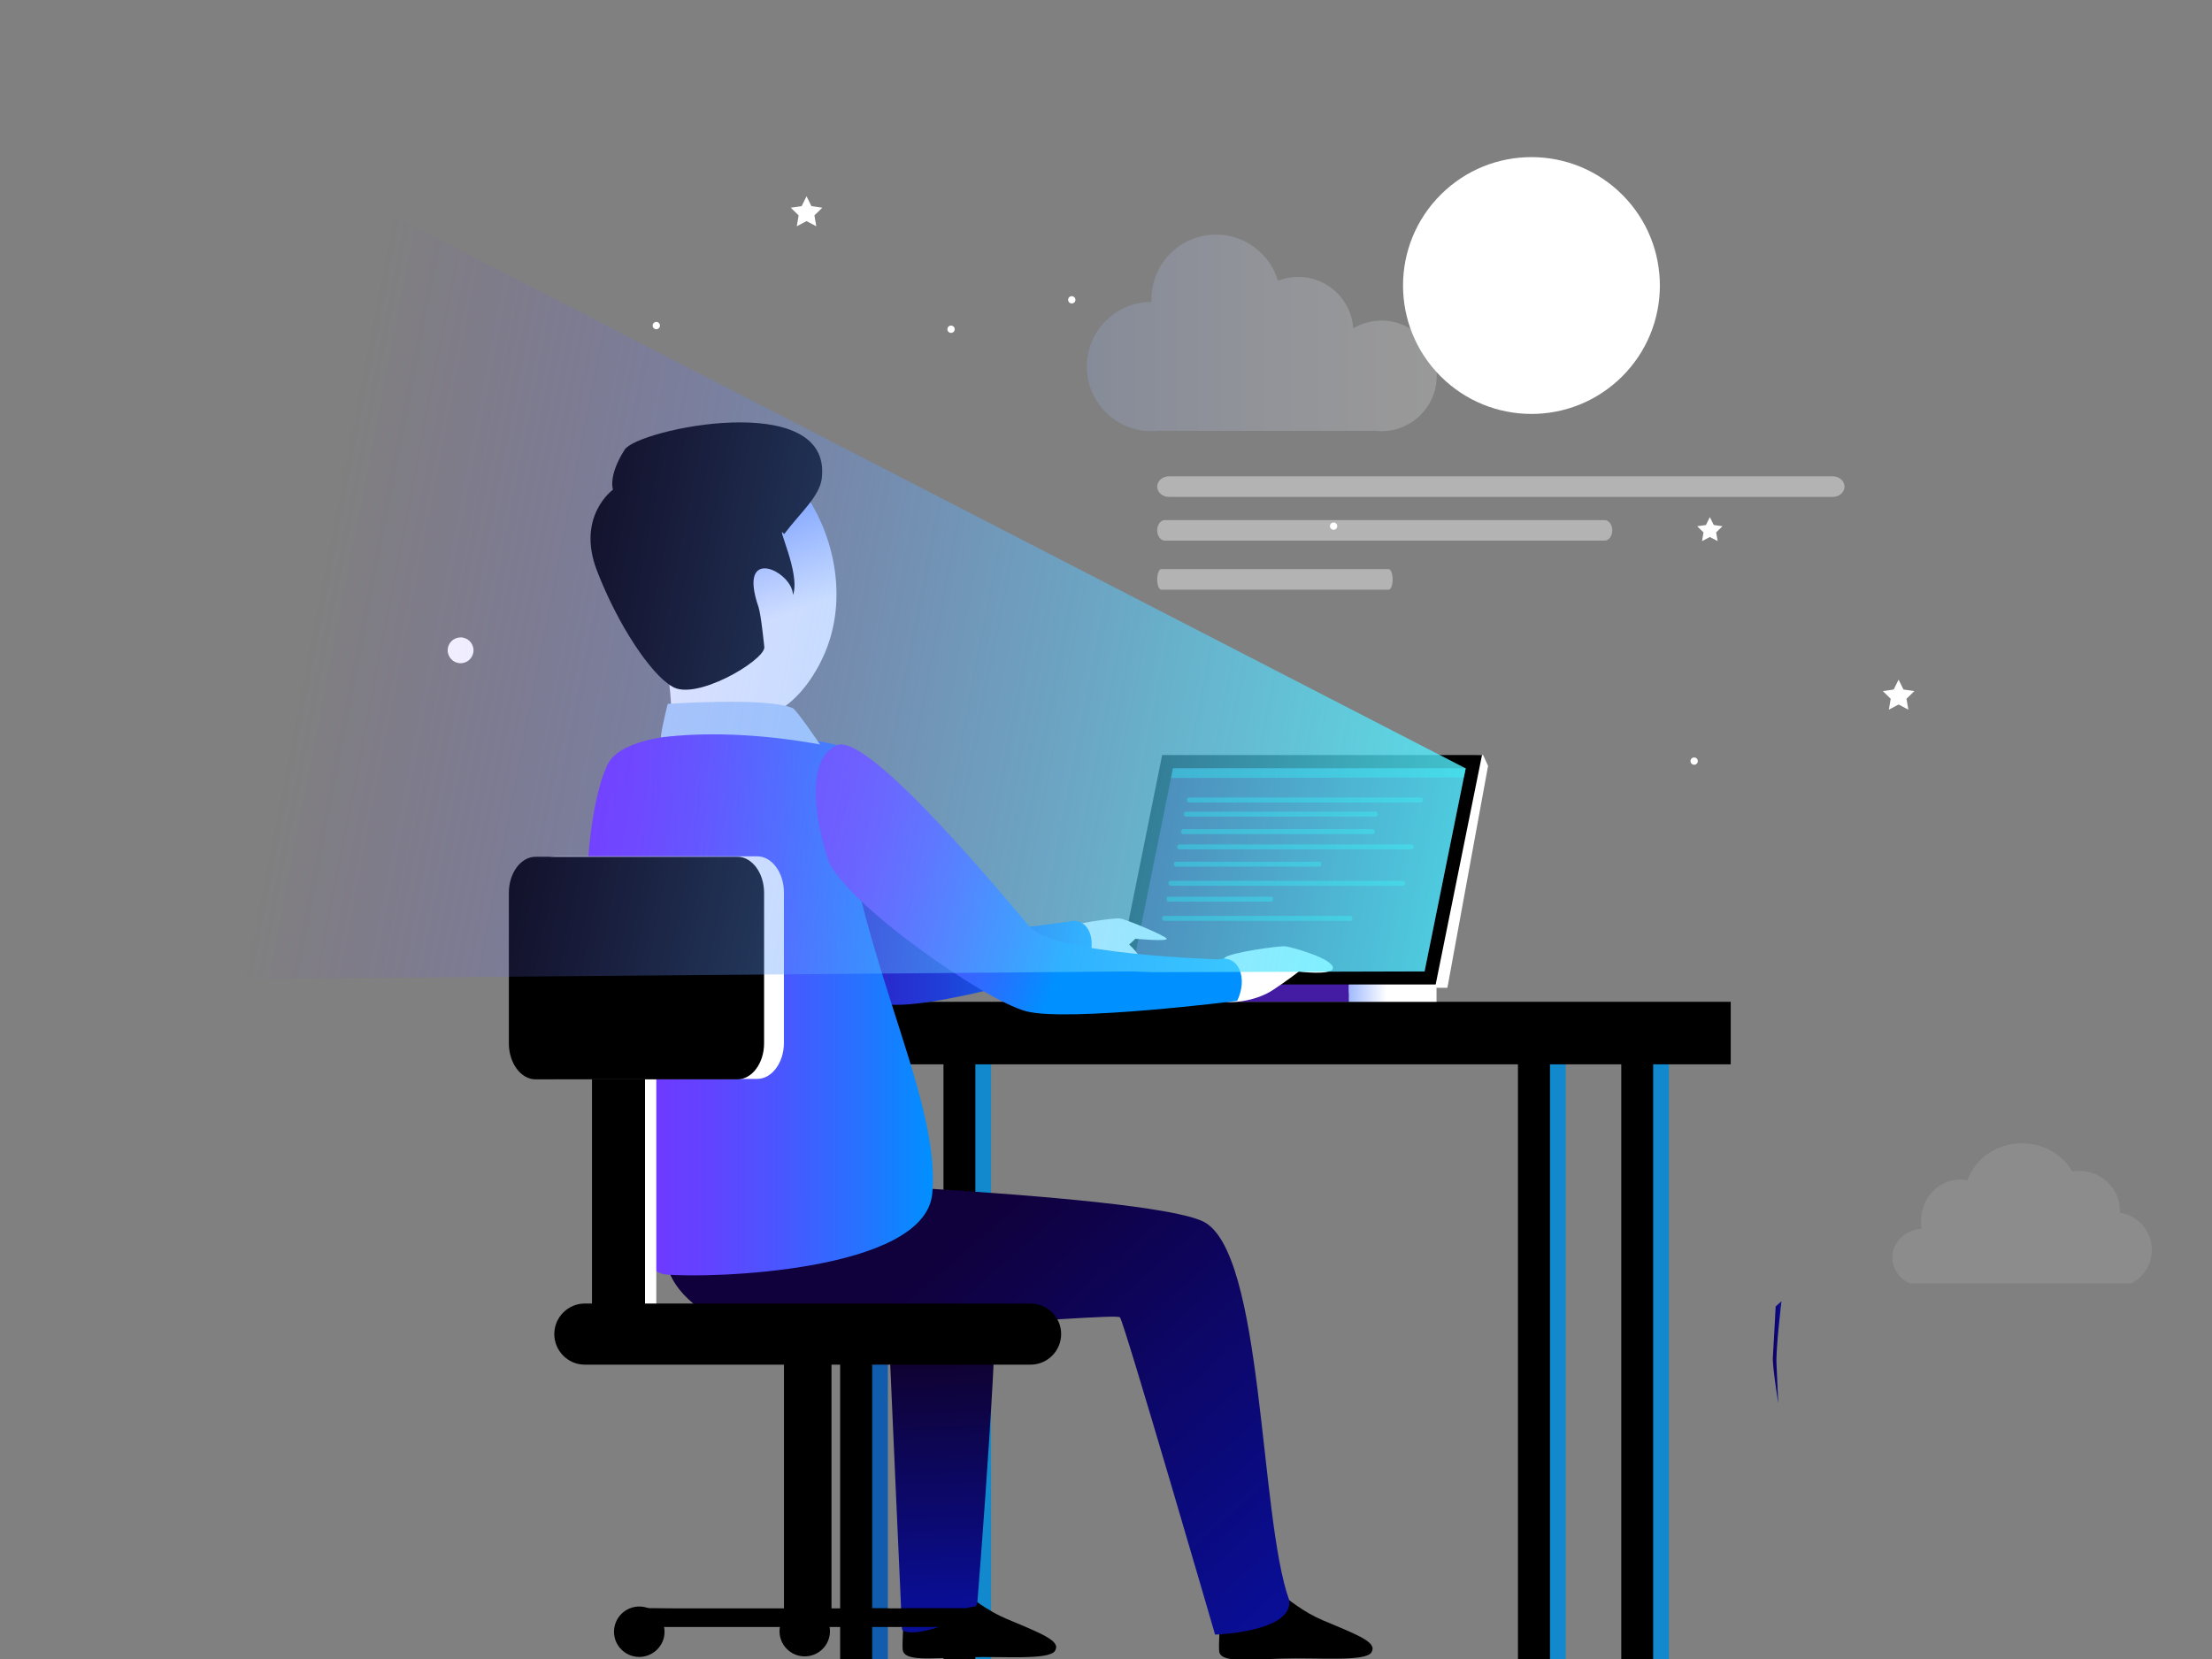 <svg width="204" height="153" viewBox="0 0 204 153" fill="none" xmlns="http://www.w3.org/2000/svg">
<rect x="0" y="0" width="204" height="153" fill="#808080" stroke="none"/>
<g clip-path="url(#clip0_192_127)">
<path opacity="0.1" d="M176.101 118.353H196.574C197.686 117.779 198.449 116.614 198.449 115.27C198.449 113.531 197.171 112.09 195.509 111.843C195.511 111.787 195.514 111.731 195.514 111.672C195.514 109.637 193.831 107.987 191.755 107.987C191.538 107.987 191.327 108.005 191.117 108.041C190.222 106.488 188.476 105.435 186.469 105.435C184.13 105.435 182.147 106.865 181.45 108.849C181.231 108.806 181.004 108.78 180.775 108.78C178.781 108.78 177.164 110.497 177.164 112.613C177.164 112.85 177.184 113.085 177.223 113.309C175.713 113.406 174.52 114.561 174.52 115.974C174.52 117.012 175.162 117.909 176.101 118.353Z" fill="white"/>
<path opacity="0.4" d="M128.436 53.435C128.436 53.961 128.27 54.384 128.066 54.384H107.092C106.888 54.384 106.723 53.958 106.723 53.435C106.723 52.91 106.888 52.487 107.092 52.487H128.066C128.27 52.487 128.436 52.913 128.436 53.435Z" fill="white"/>
<path opacity="0.4" d="M170.11 44.877C170.11 45.403 169.626 45.826 169.029 45.826H107.804C107.207 45.826 106.723 45.4 106.723 44.877C106.723 44.352 107.207 43.929 107.804 43.929H169.029C169.626 43.929 170.11 44.355 170.11 44.877ZM148.693 48.912C148.693 49.437 148.372 49.86 147.976 49.86H107.437C107.041 49.86 106.72 49.434 106.72 48.912C106.72 48.386 107.041 47.963 107.437 47.963H147.976C148.372 47.963 148.693 48.386 148.693 48.912Z" fill="white"/>
<path fill-rule="evenodd" clip-rule="evenodd" d="M76.684 148.53V148.311H90.727L76.684 148.53ZM72.3 148.53L60.218 148.311H72.3V148.53Z" fill="white"/>
<path d="M163.998 129.428C163.998 129.428 163.447 125.942 163.501 125.192C163.555 124.443 163.761 120.482 163.761 120.482L164.294 120.008C164.294 120.008 163.769 124.42 163.835 125.723C163.899 127.023 163.998 129.428 163.998 129.428Z" fill="url(#paint0_linear_192_127)"/>
<path fill-rule="evenodd" clip-rule="evenodd" d="M141.443 94.806H144.396V153.008H141.443V94.806Z" fill="#1289CC"/>
<path fill-rule="evenodd" clip-rule="evenodd" d="M139.992 94.806H142.945V153.008H139.992V94.806Z" fill="black"/>
<path fill-rule="evenodd" clip-rule="evenodd" d="M150.973 94.806H153.913V153.008H150.973V94.806Z" fill="#1289CC"/>
<path fill-rule="evenodd" clip-rule="evenodd" d="M149.522 94.806H152.462V153.008H149.522V94.806Z" fill="black"/>
<path fill-rule="evenodd" clip-rule="evenodd" d="M78.93 94.806H81.883V153.008H78.93V94.806Z" fill="#125CAE"/>
<path fill-rule="evenodd" clip-rule="evenodd" d="M77.482 94.806H80.435V153.008H77.482V94.806Z" fill="black"/>
<path fill-rule="evenodd" clip-rule="evenodd" d="M88.46 94.806H91.4V153.008H88.46V94.806Z" fill="#1289CC"/>
<path fill-rule="evenodd" clip-rule="evenodd" d="M87.011 94.806H89.951V153.008H87.011V94.806Z" fill="black"/>
<path fill-rule="evenodd" clip-rule="evenodd" d="M66.68 92.392H159.615V98.157H66.68V92.392Z" fill="black"/>
<path fill-rule="evenodd" clip-rule="evenodd" d="M108.179 71.647L136.779 69.633L137.236 70.635L133.485 91.099H132.167L103.897 92.833L108.179 71.647Z" fill="url(#paint1_linear_192_127)"/>
<path fill-rule="evenodd" clip-rule="evenodd" d="M107.179 69.633H136.677L132.396 90.831H102.895L107.179 69.633Z" fill="black"/>
<path fill-rule="evenodd" clip-rule="evenodd" d="M124.386 90.793H132.483V92.389H124.386V90.793Z" fill="url(#paint2_linear_192_127)"/>
<path fill-rule="evenodd" clip-rule="evenodd" d="M97.117 90.793H124.386V92.389H97.117V90.793Z" fill="#431CA3"/>
<path fill-rule="evenodd" clip-rule="evenodd" d="M108.179 70.862L104.389 89.589H131.381L135.17 70.862H108.179Z" fill="#3F2759"/>
<path fill-rule="evenodd" clip-rule="evenodd" d="M113.146 92.392C114.059 92.504 115.984 92.213 117.353 91.328C118.71 90.441 119.786 89.599 119.786 89.599C119.786 89.599 122.742 89.984 122.93 89.309C123.012 88.406 119.1 87.338 118.557 87.274C117.999 87.21 113.414 87.855 112.945 88.324C112.475 88.791 113.146 92.392 113.146 92.392ZM97.864 89.819C98.777 89.933 100.702 89.643 102.059 88.755C103.415 87.868 104.708 86.575 104.708 86.575C104.708 86.575 107.661 86.853 107.597 86.575C107.521 86.31 103.821 84.762 103.262 84.701C102.716 84.637 98.119 85.285 97.65 85.754C97.18 86.218 97.864 89.819 97.864 89.819Z" fill="white"/>
<path fill-rule="evenodd" clip-rule="evenodd" d="M103.224 86.246C103.515 86.613 105.366 87.995 105.012 88.526C104.657 89.072 103.808 89.298 102.882 88.628C101.957 87.957 101.375 87.169 101.628 86.904C101.883 86.639 103.224 86.246 103.224 86.246Z" fill="white"/>
<path fill-rule="evenodd" clip-rule="evenodd" d="M63.829 67.986C61.017 69.125 61.687 74.549 62.967 78.441C64.235 82.332 77.375 91.517 81.266 92.532C85.157 93.534 100.248 88.819 100.248 88.819C101.273 86.728 100.388 84.51 98.524 84.992C98.524 84.992 83.814 87.297 81.608 84.752C79.833 82.709 66.808 66.782 63.829 67.986Z" fill="url(#paint3_linear_192_127)"/>
<path fill-rule="evenodd" clip-rule="evenodd" d="M75.74 60.94C71.14 70.201 61.687 67.111 59.458 58.255C57.227 49.409 56.646 41.769 64.4 40.425C72.826 38.967 80.353 51.676 75.74 60.94Z" fill="url(#paint4_linear_192_127)"/>
<path fill-rule="evenodd" clip-rule="evenodd" d="M61.346 61.144C62.22 63.893 61.952 71.267 61.952 71.267C61.952 71.267 74.396 74.891 74.016 73.218C72.497 66.438 71.724 60.509 70.329 59.267C69.177 58.252 66.338 61.661 61.346 61.144Z" fill="white"/>
<path fill-rule="evenodd" clip-rule="evenodd" d="M86.7 144.623C86.7 144.623 89.373 147.854 92.833 149.3C96.293 150.746 97.851 151.365 97.293 152.253C96.734 153.14 92.3 152.722 88.954 152.837C85.621 152.952 83.367 153.204 83.252 152.141C83.138 151.09 83.671 145.248 83.671 145.248L86.7 144.623Z" fill="black"/>
<path fill-rule="evenodd" clip-rule="evenodd" d="M81.835 119.483C81.962 123.106 83.191 150.282 83.191 150.282C84.051 151.274 89.732 149.236 90.13 147.857C90.13 147.857 92.568 117.606 91.617 117.466C90.681 117.341 81.835 119.483 81.835 119.483Z" fill="url(#paint5_linear_192_127)"/>
<path fill-rule="evenodd" clip-rule="evenodd" d="M115.897 144.751C115.897 144.751 118.572 147.982 122.017 149.44C125.478 150.886 127.036 151.493 126.477 152.393C125.919 153.28 121.484 152.85 118.152 152.964C114.806 153.079 112.552 153.331 112.437 152.281C112.322 151.218 112.855 145.375 112.855 145.375L115.897 144.751Z" fill="black"/>
<path fill-rule="evenodd" clip-rule="evenodd" d="M63.398 108.546C62.993 111.371 58.696 115.796 63.931 120.217C69.164 124.639 102.859 120.901 103.29 121.497C103.721 122.081 112.06 150.751 112.06 150.751C112.06 150.751 119.274 150.524 118.896 147.571C116.112 139.88 116.571 115.326 110.933 112.639C105.302 109.953 63.398 108.546 63.398 108.546Z" fill="url(#paint6_linear_192_127)"/>
<path fill-rule="evenodd" clip-rule="evenodd" d="M77.209 68.72C72.382 67.44 57.954 66.407 56.021 70.533C51.533 80.113 55.105 116.925 61.353 117.532C65.369 117.925 85.305 117.315 85.976 110.081C86.853 100.564 78.045 86.802 77.209 68.72Z" fill="url(#paint7_linear_192_127)"/>
<path fill-rule="evenodd" clip-rule="evenodd" d="M55.636 98.759H60.527V123.037H55.636V98.759Z" fill="white"/>
<path fill-rule="evenodd" clip-rule="evenodd" d="M54.596 98.563H59.486V122.841H54.596V98.563Z" fill="black"/>
<path fill-rule="evenodd" clip-rule="evenodd" d="M77.209 68.72C74.396 69.86 75.054 75.296 76.334 79.188C77.614 83.066 90.754 92.251 94.646 93.266C98.537 94.268 114.097 92.305 114.097 92.305C115.112 90.214 114.237 87.995 112.361 88.477C112.361 88.477 97.18 88.034 94.975 85.486C93.215 83.444 80.174 67.516 77.209 68.72Z" fill="url(#paint8_linear_192_127)"/>
<path fill-rule="evenodd" clip-rule="evenodd" d="M72.318 49.256C71.418 48.116 73.876 52.879 73.129 54.881C73.142 52.739 67.947 50.153 69.949 55.97C70.191 56.679 70.492 59.711 70.492 59.711C70.441 60.96 64.051 64.734 61.942 63.281C60.029 62.166 57 57.681 55.062 52.65C53.111 47.619 56.531 45.16 56.531 45.16C56.531 45.16 56.062 43.88 57.607 41.473C58.811 39.573 76.755 35.81 75.791 44.095C75.587 45.808 73.789 47.292 72.318 49.256Z" fill="black"/>
<path fill-rule="evenodd" clip-rule="evenodd" d="M51.224 78.974H69.837C71.183 78.974 72.295 80.468 72.295 82.294V96.181C72.295 98.007 71.183 99.501 69.837 99.501H51.224C49.868 99.501 48.758 98.007 48.758 96.181V82.294C48.758 80.468 49.868 78.974 51.224 78.974Z" fill="white"/>
<path fill-rule="evenodd" clip-rule="evenodd" d="M49.396 79.014H68.008C69.355 79.014 70.467 80.509 70.467 82.334V96.222C70.467 98.047 69.355 99.542 68.008 99.542H49.396C48.039 99.542 46.93 98.047 46.93 96.222V82.334C46.928 80.509 48.039 79.014 49.396 79.014ZM72.3 124.096H76.684V148.843H72.3V124.096Z" fill="black"/>
<path fill-rule="evenodd" clip-rule="evenodd" d="M58.854 148.311H90.698V150.047H58.854V148.311Z" fill="black"/>
<path fill-rule="evenodd" clip-rule="evenodd" d="M90.028 152.809C91.321 152.809 92.359 151.768 92.359 150.491C92.359 149.198 91.321 148.16 90.028 148.16C88.748 148.16 87.71 149.198 87.71 150.491C87.707 151.771 88.748 152.809 90.028 152.809ZM74.21 152.758C75.503 152.758 76.541 151.717 76.541 150.44C76.541 149.147 75.5 148.109 74.21 148.109C72.93 148.109 71.892 149.147 71.892 150.44C71.89 151.717 72.93 152.758 74.21 152.758ZM58.956 152.809C60.236 152.809 61.287 151.768 61.287 150.491C61.287 149.198 60.236 148.16 58.956 148.16C57.676 148.16 56.625 149.198 56.625 150.491C56.625 151.771 57.676 152.809 58.956 152.809ZM53.932 120.217H95.038C96.597 120.217 97.864 121.485 97.864 123.03C97.864 124.588 96.597 125.855 95.038 125.855H53.932C52.387 125.855 51.12 124.588 51.12 123.03C51.12 121.485 52.387 120.217 53.932 120.217Z" fill="black"/>
<path fill-rule="evenodd" clip-rule="evenodd" d="M60.942 68.006C61.006 67.195 61.58 64.913 61.58 64.913C61.58 64.913 70.905 64.278 73.124 65.318C73.471 65.481 75.625 68.656 75.625 68.656C69.745 67.59 64.714 67.539 60.942 68.006Z" fill="#BCD8FA"/>
<path fill-rule="evenodd" clip-rule="evenodd" d="M108.179 70.862H135.17L134.999 71.701L108 71.752L108.179 70.862ZM131.243 73.779C131.243 73.907 131.141 74.009 131.014 74.009H109.673C109.545 74.009 109.443 73.907 109.443 73.779C109.443 73.652 109.545 73.55 109.673 73.55H131.014C131.141 73.55 131.243 73.652 131.243 73.779ZM127.051 75.082C127.051 75.21 126.967 75.312 126.862 75.312H109.367C109.262 75.312 109.178 75.21 109.178 75.082C109.178 74.955 109.262 74.853 109.367 74.853H126.862C126.967 74.853 127.051 74.957 127.051 75.082ZM126.791 76.694C126.791 76.821 126.707 76.923 126.602 76.923H109.107C109.002 76.923 108.918 76.821 108.918 76.694C108.918 76.566 109.002 76.464 109.107 76.464H126.602C126.707 76.464 126.791 76.566 126.791 76.694ZM130.374 78.104C130.374 78.231 130.272 78.333 130.144 78.333H108.78C108.653 78.333 108.551 78.231 108.551 78.104C108.551 77.976 108.653 77.874 108.78 77.874H130.144C130.272 77.874 130.374 77.979 130.374 78.104ZM129.583 81.462C129.583 81.59 129.481 81.692 129.354 81.692H107.99C107.862 81.692 107.76 81.59 107.76 81.462C107.76 81.335 107.862 81.233 107.99 81.233H129.354C129.479 81.233 129.583 81.335 129.583 81.462ZM121.849 79.698C121.849 79.825 121.785 79.927 121.706 79.927H108.408C108.329 79.927 108.265 79.825 108.265 79.698C108.265 79.57 108.329 79.468 108.408 79.468H121.706C121.785 79.468 121.849 79.57 121.849 79.698ZM117.404 82.926C117.404 83.053 117.359 83.156 117.302 83.156H107.702C107.646 83.156 107.6 83.053 107.6 82.926C107.6 82.799 107.646 82.697 107.702 82.697H117.3C117.359 82.697 117.404 82.799 117.404 82.926ZM124.733 84.696C124.733 84.823 124.652 84.925 124.55 84.925H107.363C107.261 84.925 107.179 84.823 107.179 84.696C107.179 84.568 107.263 84.466 107.363 84.466H124.55C124.649 84.466 124.733 84.568 124.733 84.696Z" fill="#1E8191"/>
<path d="M99.18 27.65C99.18 27.836 99.029 27.986 98.843 27.986C98.657 27.986 98.507 27.836 98.507 27.65C98.507 27.463 98.657 27.313 98.843 27.313C99.029 27.313 99.18 27.463 99.18 27.65ZM123.328 48.521C123.328 48.708 123.178 48.858 122.992 48.858C122.805 48.858 122.652 48.708 122.652 48.521C122.652 48.335 122.803 48.185 122.992 48.185C123.18 48.185 123.328 48.333 123.328 48.521ZM88.046 30.363C88.046 30.549 87.896 30.7 87.71 30.7C87.524 30.7 87.373 30.549 87.373 30.363C87.373 30.177 87.524 30.024 87.71 30.024C87.896 30.026 88.046 30.177 88.046 30.363ZM60.863 30.026C60.863 30.212 60.713 30.363 60.527 30.363C60.341 30.363 60.19 30.212 60.19 30.026C60.19 29.84 60.341 29.69 60.527 29.69C60.713 29.687 60.863 29.84 60.863 30.026ZM156.58 70.191C156.58 70.377 156.43 70.528 156.244 70.528C156.057 70.528 155.904 70.377 155.904 70.191C155.904 70.005 156.055 69.855 156.244 69.855C156.432 69.855 156.58 70.005 156.58 70.191ZM157.689 47.688L158.049 48.417L158.852 48.532L158.271 49.1L158.409 49.901L157.689 49.524L156.97 49.901L157.105 49.1L156.524 48.532L157.33 48.417L157.689 47.688ZM74.383 18.1L74.832 19.01L75.837 19.156L75.11 19.864L75.281 20.867L74.383 20.392L73.483 20.867L73.654 19.864L72.927 19.156L73.932 19.01L74.383 18.1ZM175.096 62.679L175.547 63.589L176.552 63.735L175.825 64.444L175.996 65.446L175.096 64.972L174.198 65.446L174.369 64.444L173.642 63.735L174.647 63.589L175.096 62.679Z" fill="white"/>
<path d="M42.478 61.164C43.136 61.164 43.669 60.631 43.669 59.973C43.669 59.316 43.136 58.783 42.478 58.783C41.82 58.783 41.287 59.316 41.287 59.973C41.287 60.631 41.82 61.164 42.478 61.164Z" fill="white"/>
<path d="M132.84 34.685C137.455 39.321 144.952 39.341 149.591 34.728C154.227 30.116 154.247 22.616 149.634 17.98C145.021 13.344 137.521 13.324 132.886 17.937C128.247 22.55 128.227 30.049 132.84 34.685Z" fill="white"/>
<path d="M21.272 90.285L104.389 89.589L106.231 89.658L131.381 89.589L135.171 70.862L34.04 18.748" fill="url(#paint9_linear_192_127)"/>
<path opacity="0.2" d="M127.406 29.567C126.454 29.567 125.564 29.827 124.805 30.281C124.624 27.629 122.415 25.536 119.72 25.536C119.062 25.536 118.435 25.661 117.858 25.888C117.124 23.429 114.847 21.637 112.149 21.637C108.859 21.637 106.19 24.304 106.19 27.596C106.19 27.68 106.192 27.764 106.197 27.846H106.19C102.9 27.846 100.23 30.513 100.23 33.805C100.23 37.095 102.898 39.765 106.19 39.765C106.396 39.765 106.598 39.755 106.799 39.734H126.85C127.033 39.755 127.217 39.765 127.406 39.765C130.221 39.765 132.503 37.482 132.503 34.667C132.503 31.849 130.221 29.567 127.406 29.567Z" fill="url(#paint10_linear_192_127)"/>
</g>
<defs>
<linearGradient id="paint0_linear_192_127" x1="163.495" y1="124.716" x2="164.292" y2="124.716" gradientUnits="userSpaceOnUse">
<stop offset="0.041" stop-color="#100060"/>
<stop offset="1" stop-color="#090E96"/>
</linearGradient>
<linearGradient id="paint1_linear_192_127" x1="103.897" y1="81.233" x2="137.235" y2="81.233" gradientUnits="userSpaceOnUse">
<stop stop-color="#A1BAFF"/>
<stop offset="0.433" stop-color="white"/>
</linearGradient>
<linearGradient id="paint2_linear_192_127" x1="124.387" y1="91.592" x2="132.483" y2="91.592" gradientUnits="userSpaceOnUse">
<stop stop-color="#A1BAFF"/>
<stop offset="0.433" stop-color="white"/>
</linearGradient>
<linearGradient id="paint3_linear_192_127" x1="61.862" y1="80.295" x2="100.68" y2="80.295" gradientUnits="userSpaceOnUse">
<stop stop-color="#311341"/>
<stop offset="0.23" stop-color="#3113C2"/>
<stop offset="0.348" stop-color="#2F18C5"/>
<stop offset="0.493" stop-color="#2927CC"/>
<stop offset="0.652" stop-color="#1F40D8"/>
<stop offset="0.822" stop-color="#1263E9"/>
<stop offset="0.998" stop-color="#008FFF"/>
<stop offset="1" stop-color="#0090FF"/>
</linearGradient>
<linearGradient id="paint4_linear_192_127" x1="66.35" y1="50.021" x2="73.23" y2="68.288" gradientUnits="userSpaceOnUse">
<stop stop-color="#A1BAFF"/>
<stop offset="0.433" stop-color="white"/>
</linearGradient>
<linearGradient id="paint5_linear_192_127" x1="86.912" y1="121.094" x2="88.098" y2="148.376" gradientUnits="userSpaceOnUse">
<stop offset="0.041" stop-color="#100022"/>
<stop offset="1" stop-color="#090E96"/>
</linearGradient>
<linearGradient id="paint6_linear_192_127" x1="85.207" y1="113.791" x2="116.84" y2="149.853" gradientUnits="userSpaceOnUse">
<stop offset="0.041" stop-color="#10003B"/>
<stop offset="1" stop-color="#090E96"/>
</linearGradient>
<linearGradient id="paint7_linear_192_127" x1="54.013" y1="92.606" x2="86.04" y2="92.606" gradientUnits="userSpaceOnUse">
<stop stop-color="#7633FF"/>
<stop offset="0.159" stop-color="#7137FF"/>
<stop offset="0.353" stop-color="#6243FF"/>
<stop offset="0.568" stop-color="#4957FF"/>
<stop offset="0.794" stop-color="#2672FF"/>
<stop offset="1" stop-color="#0090FF"/>
</linearGradient>
<linearGradient id="paint8_linear_192_127" x1="76.493" y1="77.534" x2="113.551" y2="90.581" gradientUnits="userSpaceOnUse">
<stop stop-color="#7633FF"/>
<stop offset="0.097" stop-color="#7137FF"/>
<stop offset="0.216" stop-color="#6243FF"/>
<stop offset="0.346" stop-color="#4957FF"/>
<stop offset="0.484" stop-color="#2672FF"/>
<stop offset="0.61" stop-color="#0090FF"/>
</linearGradient>
<linearGradient id="paint9_linear_192_127" x1="28.76" y1="54.732" x2="159.964" y2="80.236" gradientUnits="userSpaceOnUse">
<stop offset="0.004" stop-color="#7633FF" stop-opacity="0"/>
<stop offset="0.092" stop-color="#7051FF" stop-opacity="0.088"/>
<stop offset="0.263" stop-color="#6685FF" stop-opacity="0.26"/>
<stop offset="0.43" stop-color="#5EB1FF" stop-opacity="0.428"/>
<stop offset="0.591" stop-color="#57D3FF" stop-opacity="0.589"/>
<stop offset="0.743" stop-color="#53EBFF" stop-opacity="0.742"/>
<stop offset="0.883" stop-color="#50FAFF" stop-opacity="0.883"/>
<stop offset="1" stop-color="#4FFFFF"/>
</linearGradient>
<linearGradient id="paint10_linear_192_127" x1="100.231" y1="30.701" x2="132.504" y2="30.701" gradientUnits="userSpaceOnUse">
<stop stop-color="#A1BAFF"/>
<stop offset="0.089" stop-color="#ACC2FF"/>
<stop offset="0.499" stop-color="#D9E3FF"/>
<stop offset="0.816" stop-color="#F5F7FF"/>
<stop offset="1" stop-color="white"/>
</linearGradient>
<clipPath id="clip0_192_127">
<rect width="204" height="153" fill="white"/>
</clipPath>
</defs>
</svg>

